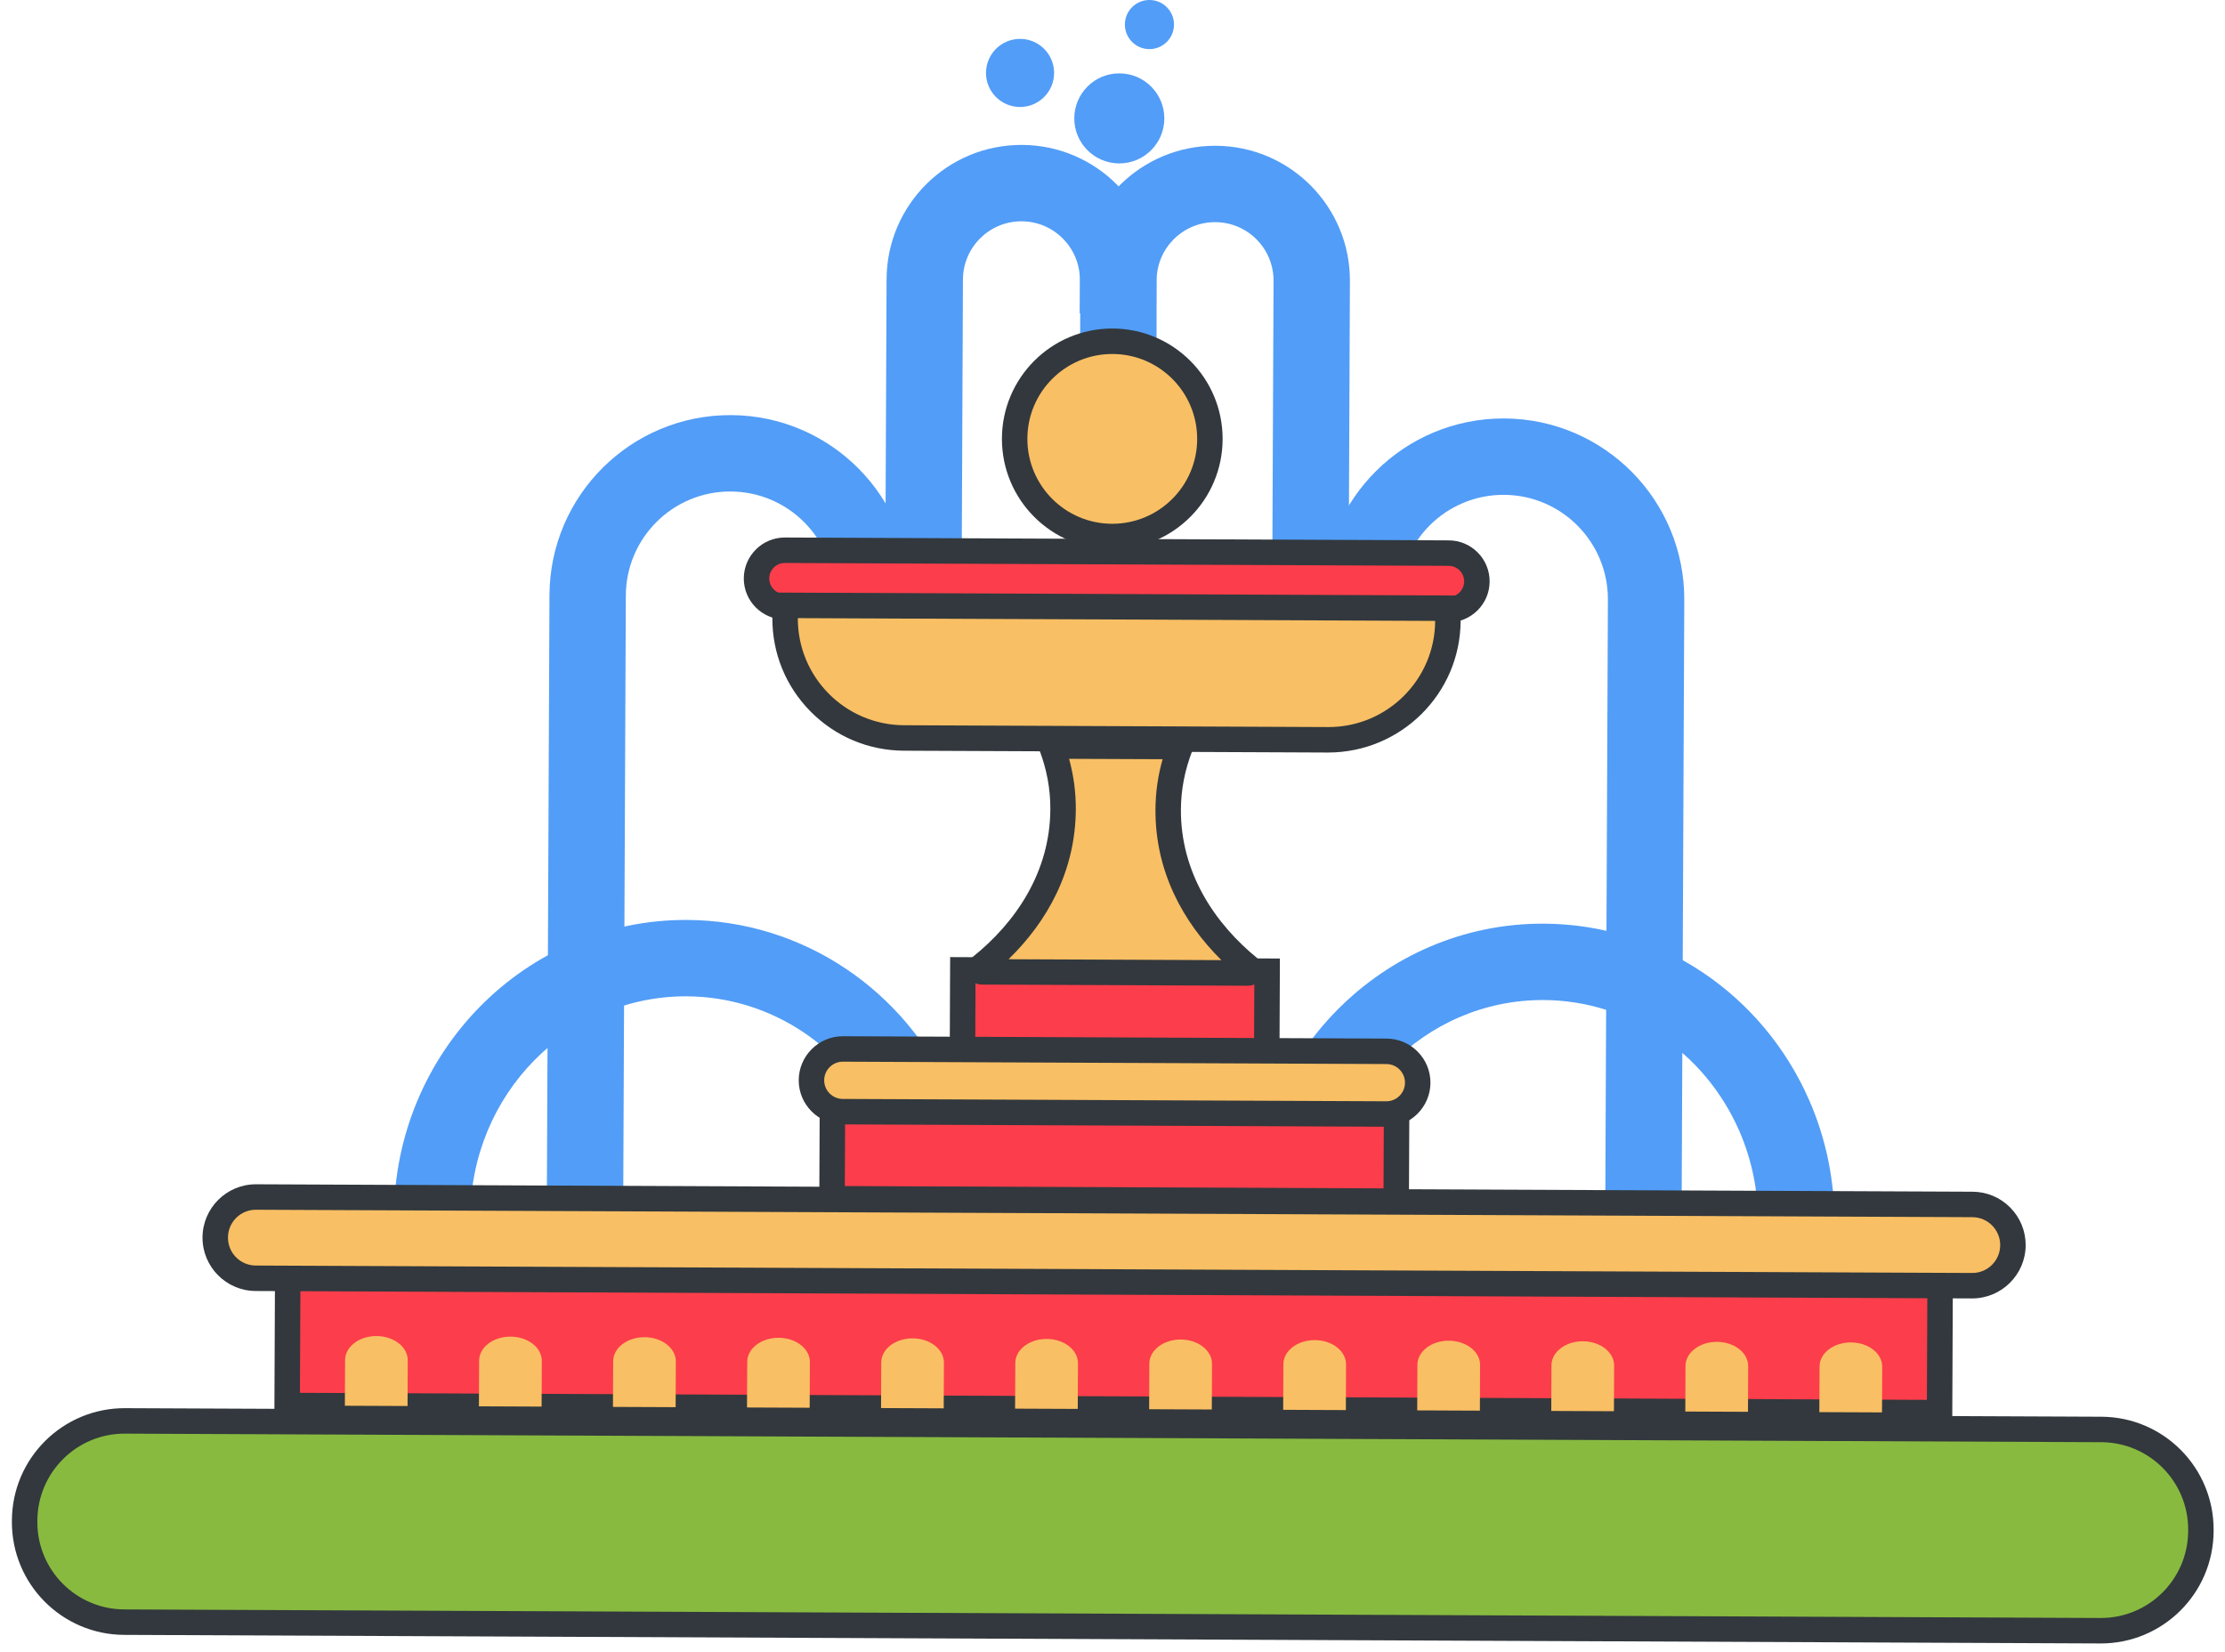 <?xml version="1.0" encoding="UTF-8"?>
<svg width="167px" height="124px" viewBox="0 0 167 124" version="1.1" xmlns="http://www.w3.org/2000/svg" xmlns:xlink="http://www.w3.org/1999/xlink">
    <!-- Generator: Sketch 52.6 (67491) - http://www.bohemiancoding.com/sketch -->
    <title>fountain-comp</title>
    <desc>Created with Sketch.</desc>
    <g id="Page-1" stroke="none" stroke-width="1" fill="none" fill-rule="evenodd">
        <g id="Instincts-2017" transform="translate(-482, -4865)">
            <g id="Group-68" transform="translate(110, 4798)">
                <g id="Group-67" transform="translate(1, 45)">
                    <g id="Group-61">
                        <g id="fountain-comp" transform="translate(371, 22)">
                            <g id="Group-83">
                                <path d="M35.299,91.332 L29.567,91.307 C29.62,78.972 39.454,68.988 51.566,69.041 C60.275,69.079 68.015,74.347 71.489,82.316 C72.737,85.182 73.384,88.296 73.372,91.496 L67.64,91.473 C67.649,89.071 67.165,86.744 66.234,84.606 C63.655,78.689 57.943,74.801 51.541,74.773 C42.625,74.734 35.339,82.132 35.299,91.332 Z" id="Stroke-1" fill="#529DF7" fill-rule="nonzero"></path>
                                <path d="M99.613,91.61 L93.88,91.585 C93.934,79.251 103.768,69.267 115.88,69.32 C124.589,69.358 132.329,74.626 135.802,82.594 C137.052,85.46 137.699,88.574 137.686,91.775 L131.953,91.751 C131.964,89.349 131.48,87.023 130.548,84.884 C127.968,78.967 122.257,75.08 115.855,75.052 C106.94,75.013 99.652,82.411 99.613,91.61 Z" id="Stroke-3" fill="#529DF7" fill-rule="nonzero"></path>
                                <path d="M165.19,114.91 C165.171,119.055 161.796,122.402 157.651,122.384 L9.323,121.741 C5.176,121.723 1.831,118.348 1.848,114.203 L1.849,114.11 C1.867,109.965 5.242,106.618 9.388,106.637 L157.717,107.279 C161.862,107.297 165.209,110.672 165.19,114.818 L165.19,114.91 Z" id="Fill-5" fill="#88BA40"></path>
                                <path d="M164.234,114.906 L164.235,114.814 C164.251,111.196 161.331,108.25 157.713,108.235 L9.383,107.593 C5.766,107.576 2.82,110.496 2.804,114.12 L2.803,114.207 C2.788,117.825 5.708,120.77 9.327,120.785 L157.655,121.428 C161.273,121.444 164.218,118.524 164.234,114.906 Z M157.647,123.339 L9.319,122.696 C4.645,122.677 0.873,118.872 0.893,114.193 L0.894,114.106 C0.914,109.433 4.719,105.661 9.392,105.682 L157.721,106.324 C162.394,106.343 166.166,110.149 166.146,114.828 L166.145,114.917 C166.123,119.589 162.318,123.359 157.647,123.339 Z" id="Stroke-7" fill="#32383D" fill-rule="nonzero"></path>
                                <polygon id="Fill-9" fill="#FC3D4B" points="145.576 106.018 21.553 105.481 21.599 94.812 145.622 95.35"></polygon>
                                <path d="M144.662,96.302 L22.55,95.772 L22.512,104.53 L144.625,105.058 L144.662,96.302 Z M20.593,106.432 L20.647,93.853 L146.581,94.399 L146.527,106.977 L20.593,106.432 Z" id="Stroke-11" fill="#32383D" fill-rule="nonzero"></path>
                                <path d="M30.589,105.52 L30.604,102.092 C30.609,101.09 29.559,100.274 28.26,100.268 C26.961,100.262 25.905,101.071 25.9,102.072 L25.885,105.5 L30.589,105.52 Z" id="Fill-13" fill="#F9BF64"></path>
                                <path d="M40.65,105.563 L40.666,102.136 C40.669,101.133 39.62,100.318 38.321,100.312 C37.022,100.306 35.965,101.113 35.961,102.116 L35.946,105.543 L40.65,105.563 Z" id="Fill-15" fill="#F9BF64"></path>
                                <path d="M50.711,105.606 L50.726,102.179 C50.73,101.177 49.68,100.36 48.382,100.355 C47.082,100.349 46.026,101.157 46.021,102.159 L46.006,105.586 L50.711,105.606 Z" id="Fill-17" fill="#F9BF64"></path>
                                <path d="M60.771,105.65 L60.787,102.222 C60.792,101.221 59.742,100.404 58.442,100.399 C57.143,100.393 56.086,101.201 56.083,102.203 L56.067,105.63 L60.771,105.65 Z" id="Fill-19" fill="#F9BF64"></path>
                                <path d="M70.832,105.694 L70.848,102.266 C70.852,101.264 69.802,100.448 68.503,100.442 C67.204,100.437 66.147,101.244 66.143,102.246 L66.128,105.674 L70.832,105.694 Z" id="Fill-21" fill="#F9BF64"></path>
                                <path d="M80.893,105.737 L80.908,102.31 C80.913,101.308 79.863,100.492 78.564,100.486 C77.264,100.481 76.209,101.288 76.204,102.29 L76.188,105.717 L80.893,105.737 Z" id="Fill-23" fill="#F9BF64"></path>
                                <path d="M90.954,105.781 L90.969,102.353 C90.974,101.352 89.924,100.535 88.625,100.529 C87.325,100.523 86.269,101.332 86.265,102.334 L86.25,105.761 L90.954,105.781 Z" id="Fill-25" fill="#F9BF64"></path>
                                <path d="M101.015,105.825 L101.03,102.397 C101.034,101.395 99.984,100.579 98.686,100.573 C97.386,100.567 96.33,101.376 96.325,102.377 L96.311,105.805 L101.015,105.825 Z" id="Fill-27" fill="#F9BF64"></path>
                                <path d="M111.075,105.868 L111.09,102.441 C111.095,101.439 110.045,100.623 108.746,100.617 C107.447,100.611 106.391,101.418 106.386,102.421 L106.371,105.848 L111.075,105.868 Z" id="Fill-29" fill="#F9BF64"></path>
                                <path d="M121.136,105.911 L121.151,102.485 C121.156,101.482 120.106,100.666 118.807,100.66 C117.508,100.654 116.451,101.462 116.447,102.464 L116.432,105.891 L121.136,105.911 Z" id="Fill-31" fill="#F9BF64"></path>
                                <path d="M131.197,105.955 L131.212,102.527 C131.216,101.525 130.166,100.709 128.868,100.704 C127.569,100.698 126.512,101.506 126.507,102.507 L126.492,105.935 L131.197,105.955 Z" id="Fill-33" fill="#F9BF64"></path>
                                <path d="M141.257,105.999 L141.273,102.571 C141.277,101.569 140.227,100.753 138.928,100.748 C137.629,100.742 136.573,101.549 136.568,102.551 L136.553,105.979 L141.257,105.999 Z" id="Fill-35" fill="#F9BF64"></path>
                                <polygon id="Fill-37" fill="#FC3D4B" points="62.45 89.962 62.481 82.329 104.826 82.512 104.793 90.145"></polygon>
                                <path d="M61.531,81.369 L61.522,83.28 L61.498,89.003 L61.49,90.914 L63.401,90.921 L103.834,91.097 L105.745,91.105 L105.753,89.194 L105.778,83.472 L105.787,81.561 L103.876,81.552 L63.442,81.378 L61.531,81.369 Z M63.433,83.288 L103.867,83.463 L103.843,89.187 L63.409,89.011 L63.433,83.288 Z" id="Fill-39" fill="#32383D"></path>
                                <polygon id="Fill-41" fill="#FC3D4B" points="72.239 79.045 72.265 72.788 95.105 72.888 95.078 79.143"></polygon>
                                <path d="M71.315,71.829 L71.306,73.74 L71.288,78.085 L71.28,79.996 L73.19,80.004 L94.118,80.094 L96.029,80.103 L96.037,78.192 L96.056,73.846 L96.064,71.935 L94.154,71.929 L73.226,71.837 L71.315,71.829 Z M73.217,73.748 L94.145,73.839 L94.127,78.183 L73.199,78.094 L73.217,73.748 Z" id="Fill-43" fill="#32383D"></path>
                                <path d="M87.679,60.763 C87.687,59.011 88.045,57.43 88.589,56.029 L78.921,55.988 C79.453,57.393 79.798,58.978 79.791,60.729 C79.763,67.146 75.058,71.404 73.566,72.594 C73.421,72.708 73.506,72.935 73.69,72.936 L83.66,72.979 L83.703,72.979 L93.673,73.023 C93.856,73.024 93.943,72.797 93.801,72.682 C92.318,71.479 87.651,67.18 87.679,60.763" id="Fill-45" fill="#F9BF64"></path>
                                <path d="M94.403,71.94 C95.255,72.631 94.742,73.984 93.669,73.978 L83.703,73.934 L73.685,73.891 C72.611,73.885 72.111,72.529 72.97,71.847 C76.237,69.243 78.815,65.44 78.835,60.725 C78.842,59.198 78.561,57.734 78.028,56.326 L77.536,55.026 L89.981,55.079 L89.479,56.374 C88.934,57.779 88.641,59.24 88.634,60.768 C88.614,65.482 91.16,69.309 94.403,71.94 Z M86.724,60.759 C86.729,59.457 86.915,58.198 87.262,56.978 L80.24,56.949 C80.577,58.17 80.752,59.432 80.746,60.733 C80.726,65.37 78.61,69.157 75.698,71.989 L83.66,72.023 L91.674,72.058 C88.788,69.202 86.704,65.396 86.724,60.759 Z" id="Stroke-47" fill="#32383D" fill-rule="nonzero"></path>
                                <path d="M86.771,23.542 L81.039,23.516 L81.051,21.016 C81.06,18.592 79.105,16.619 76.681,16.608 C74.258,16.598 72.285,18.554 72.275,20.977 L72.165,46.377 L66.433,46.352 L66.543,20.952 C66.567,15.364 71.117,10.852 76.706,10.876 C82.295,10.9 86.805,15.45 86.783,21.041 L86.771,23.542 Z" id="Stroke-49" fill="#529DF7" fill-rule="nonzero"></path>
                                <path d="M86.802,28.057 L81.07,28.049 L81.081,21.015 C81.104,15.426 85.655,10.914 91.244,10.94 C96.833,10.962 101.345,15.514 101.32,21.103 L101.21,46.504 L95.478,46.479 L95.588,21.077 C95.599,18.655 93.643,16.682 91.219,16.672 C88.796,16.661 86.823,18.616 86.813,21.032 L86.802,28.057 Z" id="Stroke-51" fill="#529DF7" fill-rule="nonzero"></path>
                                <path d="M105.004,46.52 L99.272,46.496 L99.279,44.915 C99.311,37.422 105.412,31.373 112.906,31.405 C120.4,31.439 126.447,37.539 126.416,45.032 L126.213,91.726 L120.481,91.701 L120.683,45.007 C120.702,40.68 117.209,37.156 112.881,37.137 C108.553,37.119 105.03,40.612 105.011,44.94 L105.004,46.52 Z" id="Stroke-53" fill="#529DF7" fill-rule="nonzero"></path>
                                <path d="M68.37,46.361 L62.638,46.337 L62.645,44.757 C62.664,40.429 59.171,36.905 54.844,36.886 C50.515,36.867 46.992,40.361 46.973,44.689 L46.771,91.382 L41.039,91.357 L41.241,44.664 C41.273,37.17 47.374,31.122 54.869,31.154 C62.361,31.187 68.41,37.288 68.377,44.781 L68.37,46.361 Z" id="Stroke-55" fill="#529DF7" fill-rule="nonzero"></path>
                                <path d="M87.39,8.9 C87.381,10.766 85.861,12.272 83.995,12.264 C82.13,12.256 80.623,10.737 80.632,8.871 C80.64,7.005 82.158,5.498 84.025,5.506 C85.892,5.514 87.397,7.034 87.39,8.9" id="Fill-57" fill="#529DF7"></path>
                                <path d="M88.116,1.851 C88.111,2.868 87.283,3.691 86.265,3.686 C85.247,3.681 84.425,2.853 84.43,1.834 C84.434,0.817 85.263,-0.005 86.28,9.55353812e-05 C87.299,0.004 88.12,0.833 88.116,1.851" id="Fill-59" fill="#529DF7"></path>
                                <path d="M79.116,5.485 C79.111,6.897 77.961,8.035 76.55,8.03 C75.139,8.023 74,6.875 74.005,5.463 C74.012,4.051 75.16,2.913 76.572,2.918 C77.983,2.924 79.123,4.073 79.116,5.485" id="Fill-61" fill="#529DF7"></path>
                                <path d="M19.191,95.932 C18.376,95.929 17.613,95.609 17.039,95.031 C16.465,94.452 16.151,93.684 16.155,92.871 C16.162,91.197 17.53,89.834 19.205,89.834 L148.046,90.392 C148.861,90.396 149.626,90.717 150.199,91.295 C150.772,91.874 151.086,92.641 151.083,93.455 C151.076,95.128 149.708,96.49 148.033,96.49 L19.191,95.932 Z" id="Fill-63" fill="#F9BF64"></path>
                                <path d="M19.203,88.879 C17.005,88.879 15.209,90.668 15.2,92.867 C15.19,95.074 16.978,96.878 19.186,96.888 L148.017,97.446 C150.232,97.446 152.028,95.657 152.038,93.459 C152.042,92.389 151.63,91.382 150.878,90.623 C150.124,89.862 149.12,89.442 148.051,89.437 L19.222,88.879 L19.218,88.879 L19.203,88.879 Z M19.203,90.79 L19.213,90.79 L148.042,91.348 C149.198,91.354 150.133,92.295 150.127,93.451 C150.122,94.604 149.186,95.535 148.035,95.535 L148.025,95.535 L19.195,94.977 C18.039,94.972 17.105,94.031 17.111,92.875 C17.115,91.722 18.052,90.79 19.203,90.79 Z" id="Fill-65" fill="#32383D"></path>
                                <path d="M63.249,83.429 C61.95,83.422 60.899,82.363 60.906,81.065 C60.911,79.775 61.966,78.723 63.259,78.723 L104.065,78.9 C104.694,78.902 105.283,79.15 105.726,79.596 C106.169,80.042 106.41,80.633 106.409,81.262 C106.402,82.555 105.347,83.606 104.056,83.606 L63.249,83.429 Z" id="Fill-67" fill="#F9BF64"></path>
                                <path d="M63.258,77.768 C61.443,77.768 59.958,79.246 59.949,81.062 C59.942,82.886 61.42,84.376 63.243,84.384 L104.041,84.56 C105.871,84.56 107.355,83.082 107.364,81.267 C107.371,79.442 105.893,77.952 104.07,77.945 L63.273,77.768 L63.268,77.768 L63.258,77.768 Z M63.258,79.678 L63.264,79.678 L104.062,79.856 C104.834,79.858 105.456,80.488 105.453,81.259 C105.449,82.029 104.824,82.65 104.055,82.65 L104.049,82.65 L63.252,82.474 C62.481,82.47 61.857,81.842 61.86,81.07 C61.864,80.3 62.489,79.678 63.258,79.678 Z" id="Fill-69" fill="#32383D"></path>
                                <path d="M58.895,45.538 C58.328,45.535 57.797,45.312 57.397,44.91 C56.998,44.508 56.779,43.974 56.782,43.408 C56.787,42.242 57.739,41.295 58.904,41.295 L108.737,41.51 C109.907,41.515 110.855,42.471 110.85,43.641 C110.845,44.806 109.893,45.754 108.727,45.754 L58.895,45.538 Z" id="Fill-71" fill="#FC3D4B"></path>
                                <path d="M58.904,40.339 C57.214,40.339 55.834,41.713 55.826,43.403 C55.819,45.099 57.194,46.486 58.89,46.492 L108.716,46.708 C110.418,46.708 111.798,45.335 111.805,43.646 C111.809,42.824 111.492,42.049 110.913,41.465 C110.335,40.881 109.563,40.558 108.742,40.555 L58.917,40.339 L58.913,40.339 L58.904,40.339 Z M58.904,42.25 L58.908,42.25 L108.733,42.466 C109.378,42.469 109.898,42.992 109.895,43.637 C109.892,44.279 109.37,44.798 108.728,44.798 L108.723,44.798 L58.899,44.582 C58.254,44.579 57.734,44.055 57.737,43.411 C57.74,42.769 58.262,42.25 58.904,42.25 Z" id="Fill-73" fill="#32383D"></path>
                                <path d="M67.847,55.383 C65.454,55.373 63.209,54.431 61.524,52.732 C59.839,51.031 58.917,48.779 58.928,46.386 L58.933,45.431 L108.675,45.646 L108.671,46.601 C108.651,51.52 104.633,55.522 99.715,55.522 C99.714,55.522 67.847,55.383 67.847,55.383" id="Fill-75" fill="#F9BF64"></path>
                                <path d="M57.98,44.471 L57.971,46.382 C57.96,49.029 58.981,51.524 60.845,53.405 C62.709,55.285 65.195,56.326 67.842,56.339 L99.672,56.476 C105.157,56.476 109.604,52.049 109.628,46.605 L109.635,44.695 L107.724,44.687 L59.891,44.48 L57.98,44.471 Z M59.882,46.39 L107.718,46.598 C107.698,51.006 104.119,54.565 99.715,54.565 L99.679,54.565 L67.851,54.428 C63.431,54.408 59.864,50.81 59.882,46.39 Z" id="Fill-77" fill="#32383D"></path>
                                <path d="M90.81,32.937 C90.81,36.984 87.529,40.265 83.483,40.265 C79.437,40.265 76.156,36.984 76.156,32.937 C76.156,28.891 79.437,25.61 83.483,25.61 C87.529,25.61 90.81,28.891 90.81,32.937" id="Fill-79" fill="#F9BF64"></path>
                                <path d="M89.855,32.937 C89.855,29.419 87.002,26.566 83.483,26.566 C79.964,26.566 77.111,29.419 77.111,32.937 C77.111,36.456 79.964,39.309 83.483,39.309 C87.002,39.309 89.855,36.456 89.855,32.937 Z M91.765,32.937 C91.765,37.511 88.057,41.22 83.483,41.22 C78.909,41.22 75.201,37.511 75.201,32.937 C75.201,28.363 78.909,24.655 83.483,24.655 C88.057,24.655 91.765,28.363 91.765,32.937 Z" id="Stroke-81" fill="#32383D" fill-rule="nonzero"></path>
                            </g>
                        </g>
                    </g>
                </g>
            </g>
        </g>
    </g>
</svg>